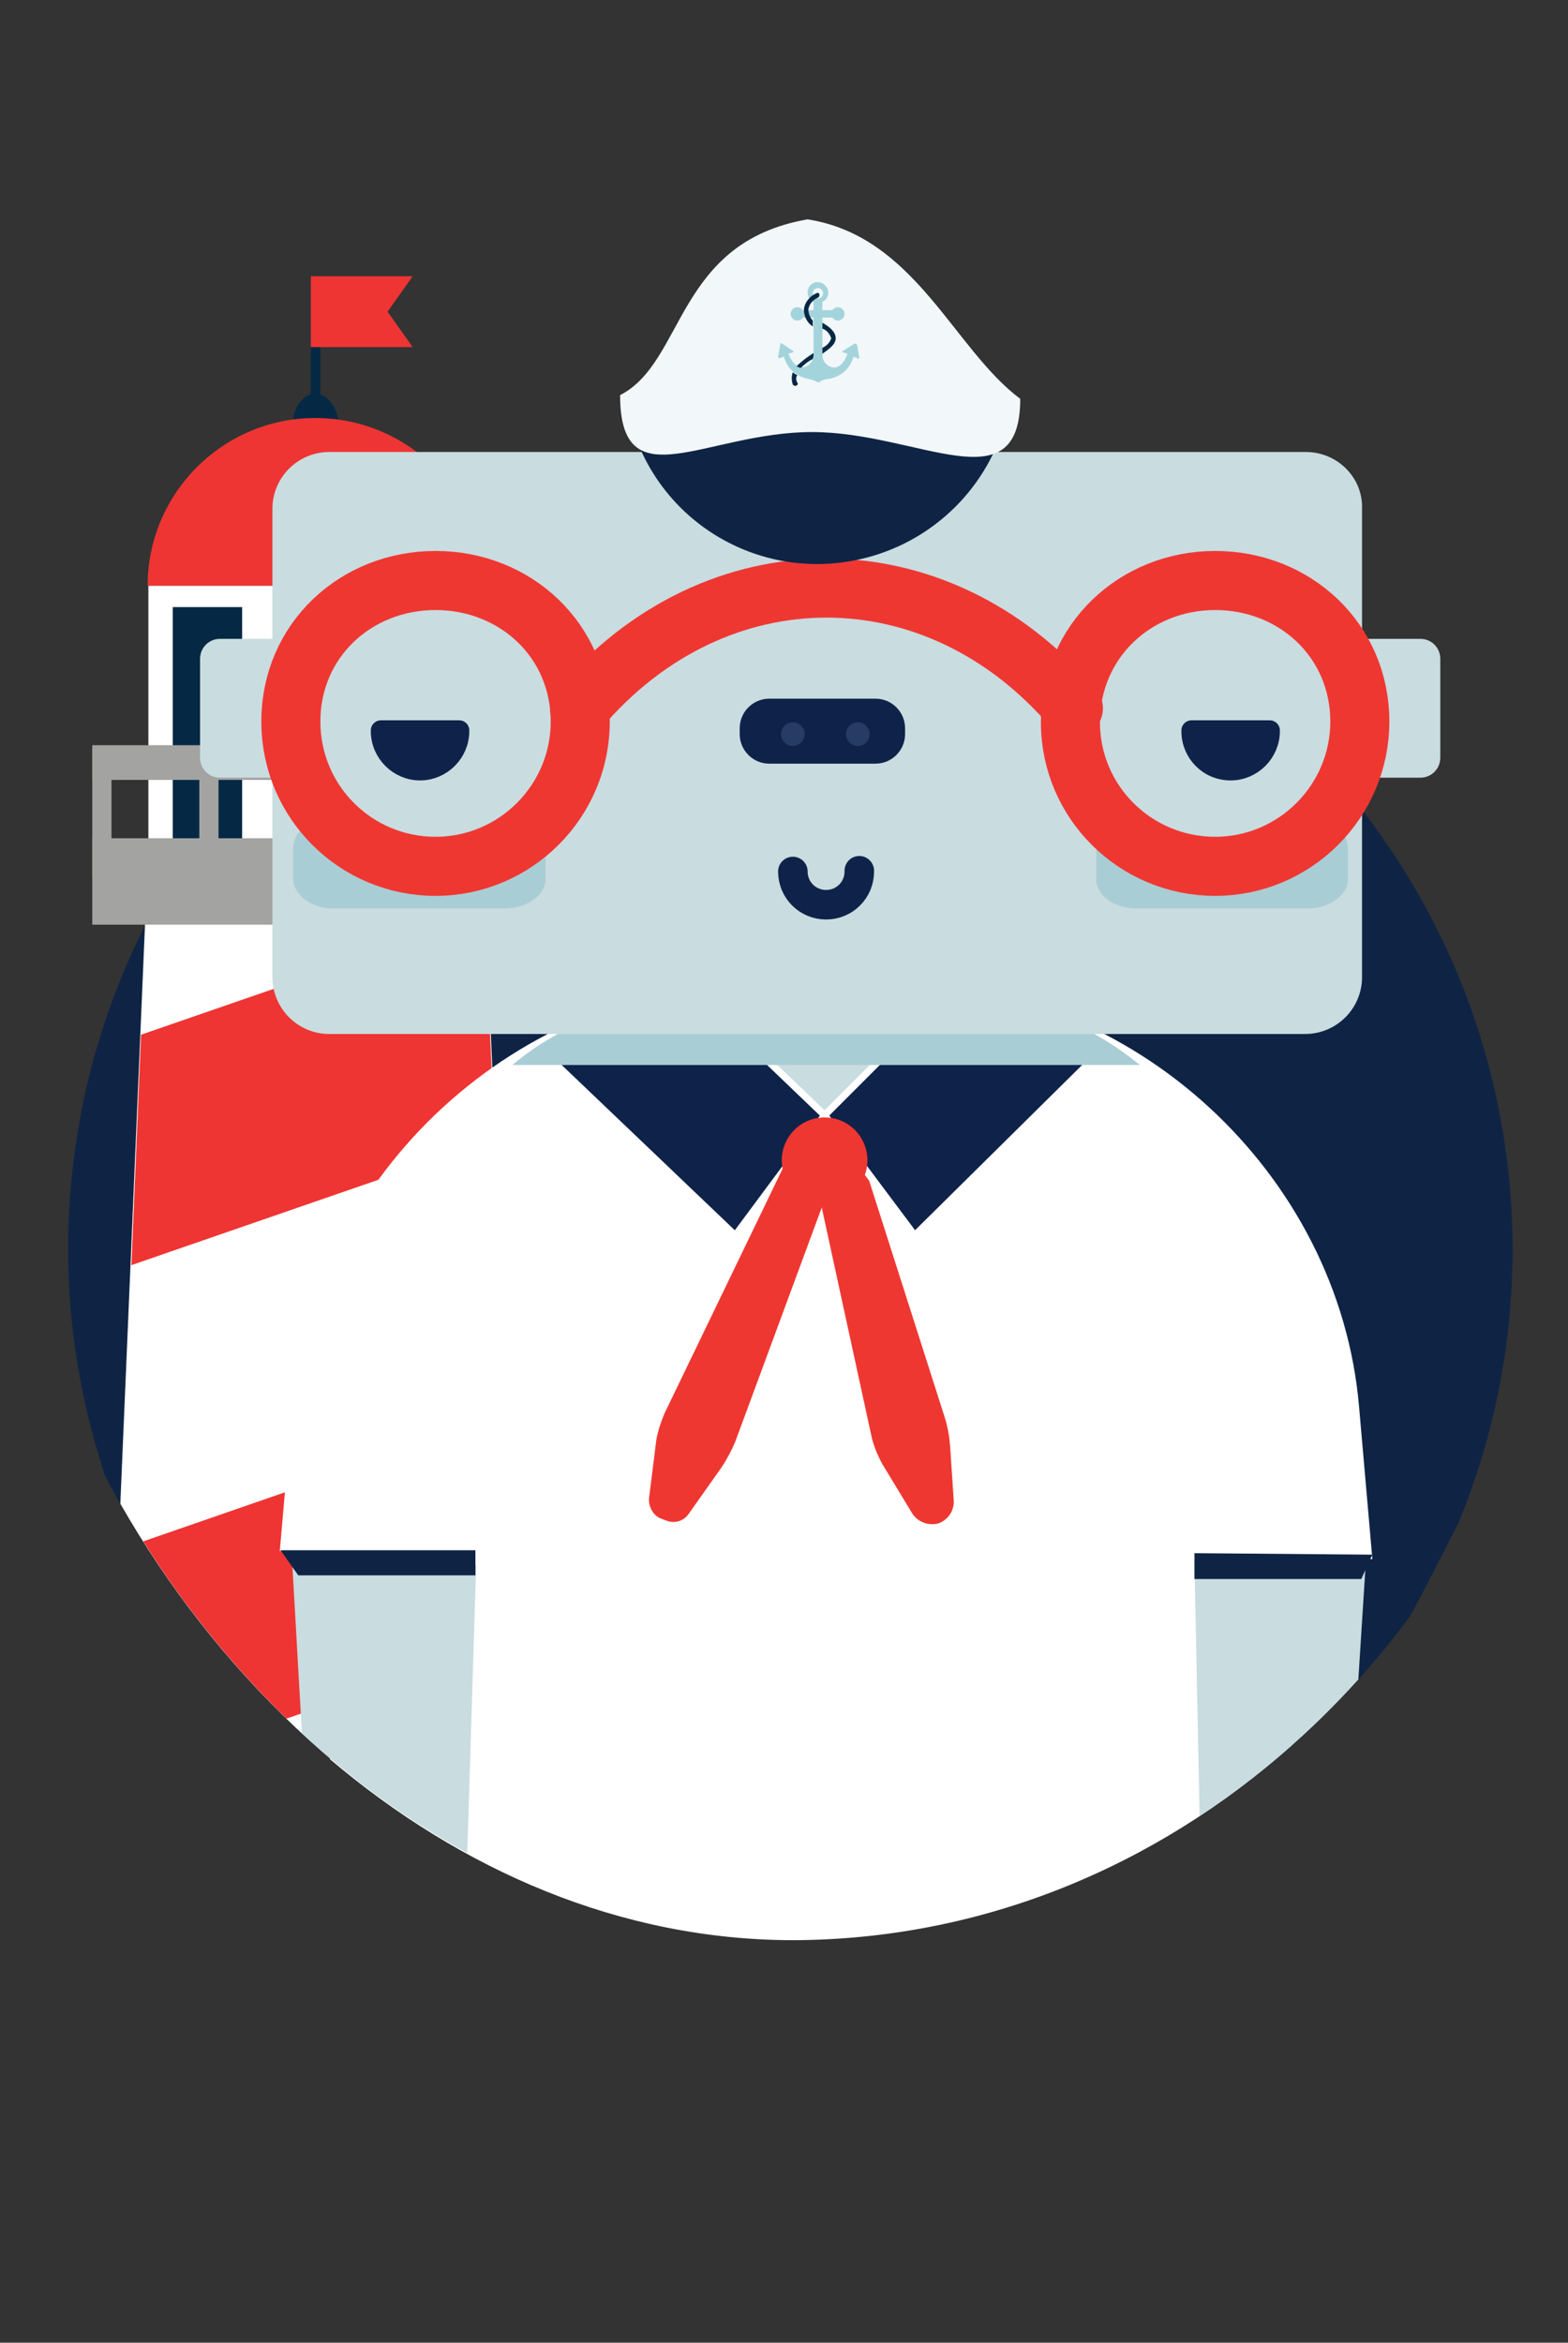 <?xml version="1.0" encoding="utf-8"?>
<!-- Generator: Adobe Illustrator 19.2.1, SVG Export Plug-In . SVG Version: 6.00 Build 0)  -->
<svg version="1.1" id="Layer_1" xmlns="http://www.w3.org/2000/svg" xmlns:xlink="http://www.w3.org/1999/xlink" x="0px" y="0px"
	 viewBox="0 0 212.4 317.2" style="enable-background:new 0 0 212.4 317.2;" xml:space="preserve">
<rect x="0" y="0" width="212.4" height="317.2" fill="#333333" stroke="none"/>
<style type="text/css">
	.st0{fill:#0F2445;}
	.st1{fill:#052944;}
	.st2{fill:#EE3533;}
	.st3{fill:#FFFFFF;}
	.st4{fill:#A3A3A2;}
	.st5{fill:#7FB7BF;}
	.st6{fill:#C9DCE0;}
	.st7{fill:#EF3732;}
	.st8{fill:#0F234A;stroke:#FFFFFF;stroke-width:0.96;stroke-miterlimit:10;}
	.st9{fill:#A9CDD4;}
	.st10{fill:none;stroke:#0F234A;stroke-width:4;stroke-linecap:round;stroke-linejoin:round;}
	.st11{fill:#0F234A;}
	.st12{fill:#273C65;}
	.st13{fill:#0F234A;stroke:#0F234A;stroke-width:2.74;stroke-linecap:round;stroke-linejoin:round;}
	.st14{fill:none;stroke:#EF3732;stroke-width:8;stroke-linecap:round;stroke-miterlimit:10;}
	.st15{fill:#F2F7F9;}
	.st16{fill:#A3D4DB;}
	.st17{fill:none;}
</style>
<path class="st0" d="M190.4,219.5c-19.7,26.3-49.5,43-83,43c-40,0-74.9-27.6-93.4-63.1"/>
<path class="st0" d="M194.6,128.1c-9.9-16.8-23.3-31.7-38.5-42.6C144,78.3,130,73.6,114.9,72.3C61.5,67.6,14.3,107.2,9.6,160.6
	c-1.2,13.5,0.5,26.6,4.5,38.8c18.5,35.5,53.4,63.1,93.4,63.1c33.4,0,63.2-16.8,83-43c6.9-11.7,11.4-25.2,12.7-39.9
	C203.1,179.6,201.6,143.1,194.6,128.1z"/>
<title>le-2</title>
<path class="st0" d="M23.4,219.7"/>
<path class="st0" d="M65.5,257.7"/>
<path class="st0" d="M65.5,256.7"/>
<path class="st0" d="M197.6,206.1c-3.1,6.1-6.3,12.3-6.6,12.7c-19.7,26.7-49.8,43.7-83.5,43.7c-36.3,0-68.4-22.7-87.8-53.5"/>
<path class="st0" d="M107.7,71.9c-53.7,0-97.2,41.5-97.2,95.2c0,0,3.3,25.3,9.2,41.9c19.5,30.7,51.5,53.5,87.8,53.5
	c33.7,0,63.8-17.1,83.5-43.7c0.3-0.4,3.5-6.6,6.6-12.7c4.7-11.4,7.3-23.9,7.3-37C204.8,115.5,161.3,72,107.7,71.9z"/>
<rect x="42.1" y="37.4" class="st1" width="1.3" height="19.1"/>
<path class="st1" d="M42.7,53.3c-1.7,0-3.1,2-3.1,4.5h6.3C45.9,55.3,44.4,53.3,42.7,53.3z"/>
<polygon class="st2" points="42.1,37.4 42.1,47 55.9,47 52.5,42.2 55.9,37.4 "/>
<rect x="20.1" y="79.3" class="st3" width="45.3" height="40"/>
<rect x="23.4" y="82.2" class="st1" width="9.4" height="33.5"/>
<rect x="38" y="82.2" class="st1" width="9.4" height="33.5"/>
<rect x="52.5" y="82.2" class="st1" width="9.4" height="33.5"/>
<path class="st3" d="M71.4,254.9l-5.7-133.4H19.8l-3.5,82.1C29.1,226,48.4,244.9,71.4,254.9z"/>
<path class="st2" d="M38.8,232.7l31-10.7l-1.3-30.3l-49.1,17C24.9,217.4,31.4,225.5,38.8,232.7z"/>
<rect x="12.5" y="113.5" class="st4" width="60.5" height="11.7"/>
<rect x="12.5" y="100.9" class="st4" width="60.5" height="4.7"/>
<rect x="12.5" y="101.3" class="st4" width="2.6" height="17.5"/>
<rect x="70.3" y="101.3" class="st4" width="2.6" height="17.5"/>
<rect x="55.9" y="101.3" class="st4" width="2.6" height="17.5"/>
<rect x="41.4" y="101.3" class="st4" width="2.6" height="17.5"/>
<rect x="27" y="101.3" class="st4" width="2.6" height="17.5"/>
<path class="st2" d="M42.7,56.6C30.2,56.6,20,66.8,20,79.3h45.5C65.5,66.8,55.3,56.6,42.7,56.6z"/>
<polygon class="st2" points="65.7,124 19.1,140.1 17.8,171.3 67,154.3 "/>
<path class="st3" d="M31.9,101.1h25.9c1.3,0,2.4-1.1,2.4-2.4v-2.4c0-1.3-1.1-2.4-2.4-2.4H31.9c-1.3,0-2.4,1.1-2.4,2.4v2.4
	C29.5,100.1,30.6,101.1,31.9,101.1z"/>
<path class="st5" d="M133,138.7h24c0.4,0,0.8-0.4,0.8-0.8v-8.8c0-0.4-0.4-0.8-0.8-0.8h-24c-0.4,0-0.8,0.4-0.8,0.8v8.8
	C132.2,138.4,132.6,138.7,133,138.7z"/>
<path class="st5" d="M133,172.3h24c0.4,0,0.8-0.4,0.8-0.8v-8.8c0-0.4-0.4-0.8-0.8-0.8h-24c-0.4,0-0.8,0.4-0.8,0.8v8.8
	C132.2,172,132.6,172.3,133,172.3z"/>
<path class="st3" d="M67.4,161.1H61c-0.4,0-0.8,0.4-0.8,0.8h8C68.2,161.5,67.9,161.1,67.4,161.1z"/>
<path class="st3" d="M175,236.3c0-0.7-0.1-1.5-0.1-2.2l-1.7-23h12.7l-1.8-20.6c-2.7-31.7-30.7-57.4-62.5-57.4h-19.4
	c-31.8,0-59.8,25.7-62.6,57.4l-1.7,19.5h6.6v24c0,1.4,0.1,2.8,0.2,4.2c17.7,15,39.3,24.5,62.8,24.5
	C133.1,262.6,156.6,252.7,175,236.3z"/>
<path class="st6" d="M161.8,211.7l0.7,34.2c7.9-5.2,15.1-11.4,21.5-18.5l1-15.7H161.8z"/>
<polygon class="st0" points="185.9,210.5 161.8,210.3 161.8,213.8 184.4,213.8 "/>
<path class="st6" d="M64.5,211.9H39.6l1.3,22.8c6.8,6.3,14.3,11.8,22.4,16.2L64.5,211.9z"/>
<polygon class="st0" points="64.4,213.3 64.4,209.9 38,209.9 40.4,213.3 "/>
<path class="st7" d="M128.7,195.8c-0.1-1.3-0.3-2.5-0.7-3.8l-19.9-62.3c-0.3-1-1.4-1.6-2.4-1.3h-0.1c-1,0.3-1.7,1.3-1.4,2.4
	l13.9,63.9c0.3,1.2,0.8,2.4,1.4,3.5l4,6.6c0.7,1.2,2.1,1.8,3.5,1.5c1.3-0.4,2.2-1.6,2.2-3L128.7,195.8z"/>
<rect x="92.6" y="131.6" class="st6" width="36.4" height="20.2"/>
<polygon class="st8" points="111.7,151 92.6,132.7 73.4,142.3 99.6,167.3 "/>
<polygon class="st8" points="150.1,141.4 130.9,131.8 111.7,151 123.9,167.3 "/>
<path class="st9" d="M125.8,134.6H98c-10.5,0-20.9,3.1-28.6,9.6h85C146,137.3,136.2,134.6,125.8,134.6z"/>
<ellipse class="st7" cx="111.7" cy="157.1" rx="5.8" ry="5.8"/>
<path class="st6" d="M176.9,61.2H44.6c-4.2,0-7.7,3.4-7.7,7.7v63.4c0,4.2,3.4,7.7,7.7,7.7h132.2c4.2,0,7.7-3.4,7.7-7.7V68.8
	C184.6,64.6,181.1,61.2,176.9,61.2z"/>
<path class="st10" d="M107.4,118c0,2.5,2,4.5,4.5,4.5s4.5-2,4.5-4.5l0,0c0,0,0-0.1,0-0.1"/>
<path class="st11" d="M118.6,94.6h-14.4c-2.2,0-4,1.8-4,4v0.8c0,2.2,1.8,4,4,4h14.4c2.2,0,4-1.8,4-4v-0.8
	C122.6,96.4,120.8,94.6,118.6,94.6z"/>
<circle class="st12" cx="107.4" cy="99.4" r="1.6"/>
<circle class="st12" cx="116.2" cy="99.4" r="1.6"/>
<path class="st6" d="M29.8,105.3h9.5c1.5,0,2.7-1.2,2.7-2.7V89.2c0-1.5-1.2-2.7-2.7-2.7h-9.5c-1.5,0-2.7,1.2-2.7,2.7v13.4
	C27.1,104.1,28.3,105.3,29.8,105.3z"/>
<path class="st6" d="M182.9,105.3h9.5c1.5,0,2.7-1.2,2.7-2.7V89.2c0-1.5-1.2-2.7-2.7-2.7h-9.5c-1.5,0-2.7,1.2-2.7,2.7v13.4
	C180.2,104.1,181.4,105.3,182.9,105.3z"/>
<path class="st13" d="M56.9,104.3c2.9,0,5.3-2.4,5.3-5.3c0,0,0-0.1,0-0.1H51.6c0,0,0,0.1,0,0.1C51.6,101.9,54,104.3,56.9,104.3z"/>
<path class="st13" d="M166.7,104.3c2.9,0,5.3-2.4,5.3-5.3c0,0,0-0.1,0-0.1h-10.6c0,0,0,0.1,0,0.1
	C161.4,101.9,163.7,104.3,166.7,104.3z"/>
<path class="st9" d="M45.2,123h23.2c3,0,5.5-1.8,5.5-4V115c0-2.2-2.5-4-5.5-4l-11.7,5l-12.2-5c-3,0-4.8,1.8-4.8,4v3.9
	C39.7,121.2,42.2,123,45.2,123z"/>
<path class="st9" d="M153.9,123h23.2c3,0,5.5-1.8,5.5-4V115c0-2.2-1.8-4-4.8-4c0,0-8,5-11.4,5c-4.3,0-13.1-5-13.1-5
	c-3,0-4.8,1.8-4.8,4v3.9C148.4,121.2,150.9,123,153.9,123z"/>
<path class="st14" d="M59,117.3c10.8,0,19.6-8.8,19.6-19.6c0-11-8.8-19.1-19.6-19.1s-19.6,8.1-19.6,19.1c0,0,0,0,0,0
	C39.4,108.6,48.2,117.3,59,117.3z"/>
<path class="st14" d="M164.6,117.3c10.8,0,19.6-8.8,19.6-19.6c0-11-8.8-19.1-19.6-19.1S145,86.8,145,97.8c0,0,0,0,0,0
	C145,108.6,153.8,117.3,164.6,117.3z"/>
<path class="st14" d="M145.4,95.9c-18.5-21.7-48.4-21.7-66.9,0"/>
<path class="st7" d="M89.5,205.6l0.8,0.3c1,0.4,2.2,0.1,2.9-0.8l4.6-6.5c0.7-1.1,1.3-2.2,1.8-3.4l13.3-36c-0.5,0.2-1,0.3-1.5,0.3
	c-2,0.1-3.8-1.2-4.5-3.1L90,191.4c-0.5,1.2-0.9,2.4-1.1,3.6l-1,8C87.9,204.1,88.5,205.2,89.5,205.6z"/>
<path class="st0" d="M117.4,75.5c9.2-2.4,16.5-9.6,18.9-18.9h-51C88.9,70.8,103.3,79.2,117.4,75.5z"/>
<path class="st15" d="M109.4,29.7C91.5,32.8,92.8,49,84,53.5c0,14.5,11.6,5,26,5c14.4,0,28.2,10,28.2-4.5
	C129.1,47.2,124,32,109.4,29.7z"/>
<circle class="st16" cx="108" cy="42.5" r="0.9"/>
<circle class="st16" cx="113.5" cy="42.5" r="0.9"/>
<rect x="108.5" y="42" class="st16" width="4.6" height="1"/>
<path class="st16" d="M110.8,38.2c-0.8,0-1.4,0.6-1.4,1.4c0,0.8,0.6,1.4,1.4,1.4c0.8,0,1.4-0.6,1.4-1.4
	C112.2,38.9,111.5,38.2,110.8,38.2z M110.8,40.4c-0.4,0-0.7-0.3-0.7-0.7s0.3-0.7,0.7-0.7s0.7,0.3,0.7,0.7S111.2,40.4,110.8,40.4z"/>
<path class="st16" d="M115.8,46.5C115.7,46.5,115.7,46.5,115.8,46.5l-1.6,1c-0.1,0-0.1,0.1-0.1,0.1c0,0,0,0.1,0.1,0.1l0.6,0.2
	c-0.2,0.6-0.9,2.2-2.2,1.8c-0.7-0.2-1.2-0.9-1.2-1.6v-7.4h-1.2v7.4c0,0.7-0.5,1.4-1.2,1.6c-1.3,0.3-2-1.3-2.2-1.8l0.6-0.2
	c0.1,0,0.1-0.1,0.1-0.1c0,0,0-0.1-0.1-0.1l-1.5-1c-0.1-0.1-0.2,0-0.2,0c0,0,0,0.1,0,0.1l-0.3,1.7c0,0.1,0,0.1,0.1,0.2
	c0,0,0.1,0,0.1,0l0.6-0.2c0.4,1.6,1.7,2.7,3.3,3c0.5,0.1,1,0.3,1.4,0.5c0.4-0.3,0.9-0.5,1.4-0.5c1.6-0.3,2.9-1.4,3.3-3l0.6,0.2
	c0,0.1,0.1,0.1,0.2,0c0,0,0-0.1,0-0.1l-0.3-1.7C115.9,46.5,115.8,46.5,115.8,46.5z"/>
<path class="st1" d="M108,50.8c-0.2-0.1-0.4-0.2-0.6-0.4c-0.2,0.5-0.2,1.1,0,1.7c0.1,0.1,0.3,0.2,0.5,0.1s0.2-0.3,0.1-0.4
	C107.8,51.4,107.8,51.1,108,50.8z"/>
<path class="st1" d="M111.4,43.7c0,0.2,0,0.5,0,0.8c0.6,0.2,1,0.7,1.2,1.3c-0.2,0.6-0.6,1-1.2,1.3v0.8c1-0.7,1.8-1.3,1.8-2.1
	C113.2,44.9,112.3,44.2,111.4,43.7z"/>
<path class="st1" d="M108.5,49.8c0.5-0.5,1-0.9,1.6-1.2c0-0.1,0.1-0.3,0.1-0.4v-0.4c-0.8,0.5-1.6,1.1-2.3,1.8
	C108.1,49.7,108.3,49.8,108.5,49.8z"/>
<path class="st1" d="M110.6,39.7c-0.9,0.4-1.6,1.2-1.7,2.2c0,0.9,0.4,1.8,1.2,2.3v-0.8c-0.4-0.4-0.6-1-0.6-1.5
	c0.1-0.7,0.6-1.3,1.3-1.6c0.2-0.1,0.2-0.3,0.2-0.4C111,39.7,110.8,39.6,110.6,39.7z"/>
<path class="st17" d="M179,239.6c-2.5,2.8-5.1,5.5-7.8,8.1"/>
<path class="st17" d="M139,231.7v16h20.6c7-4.3,13.5-9.4,19.4-15.2v-0.8H139z"/>
<path class="st17" d="M159.6,247.7h11.5c2.7-2.5,5.3-5.2,7.8-8.1v-7.1C173.1,238.4,166.6,243.5,159.6,247.7z"/>
</svg>
